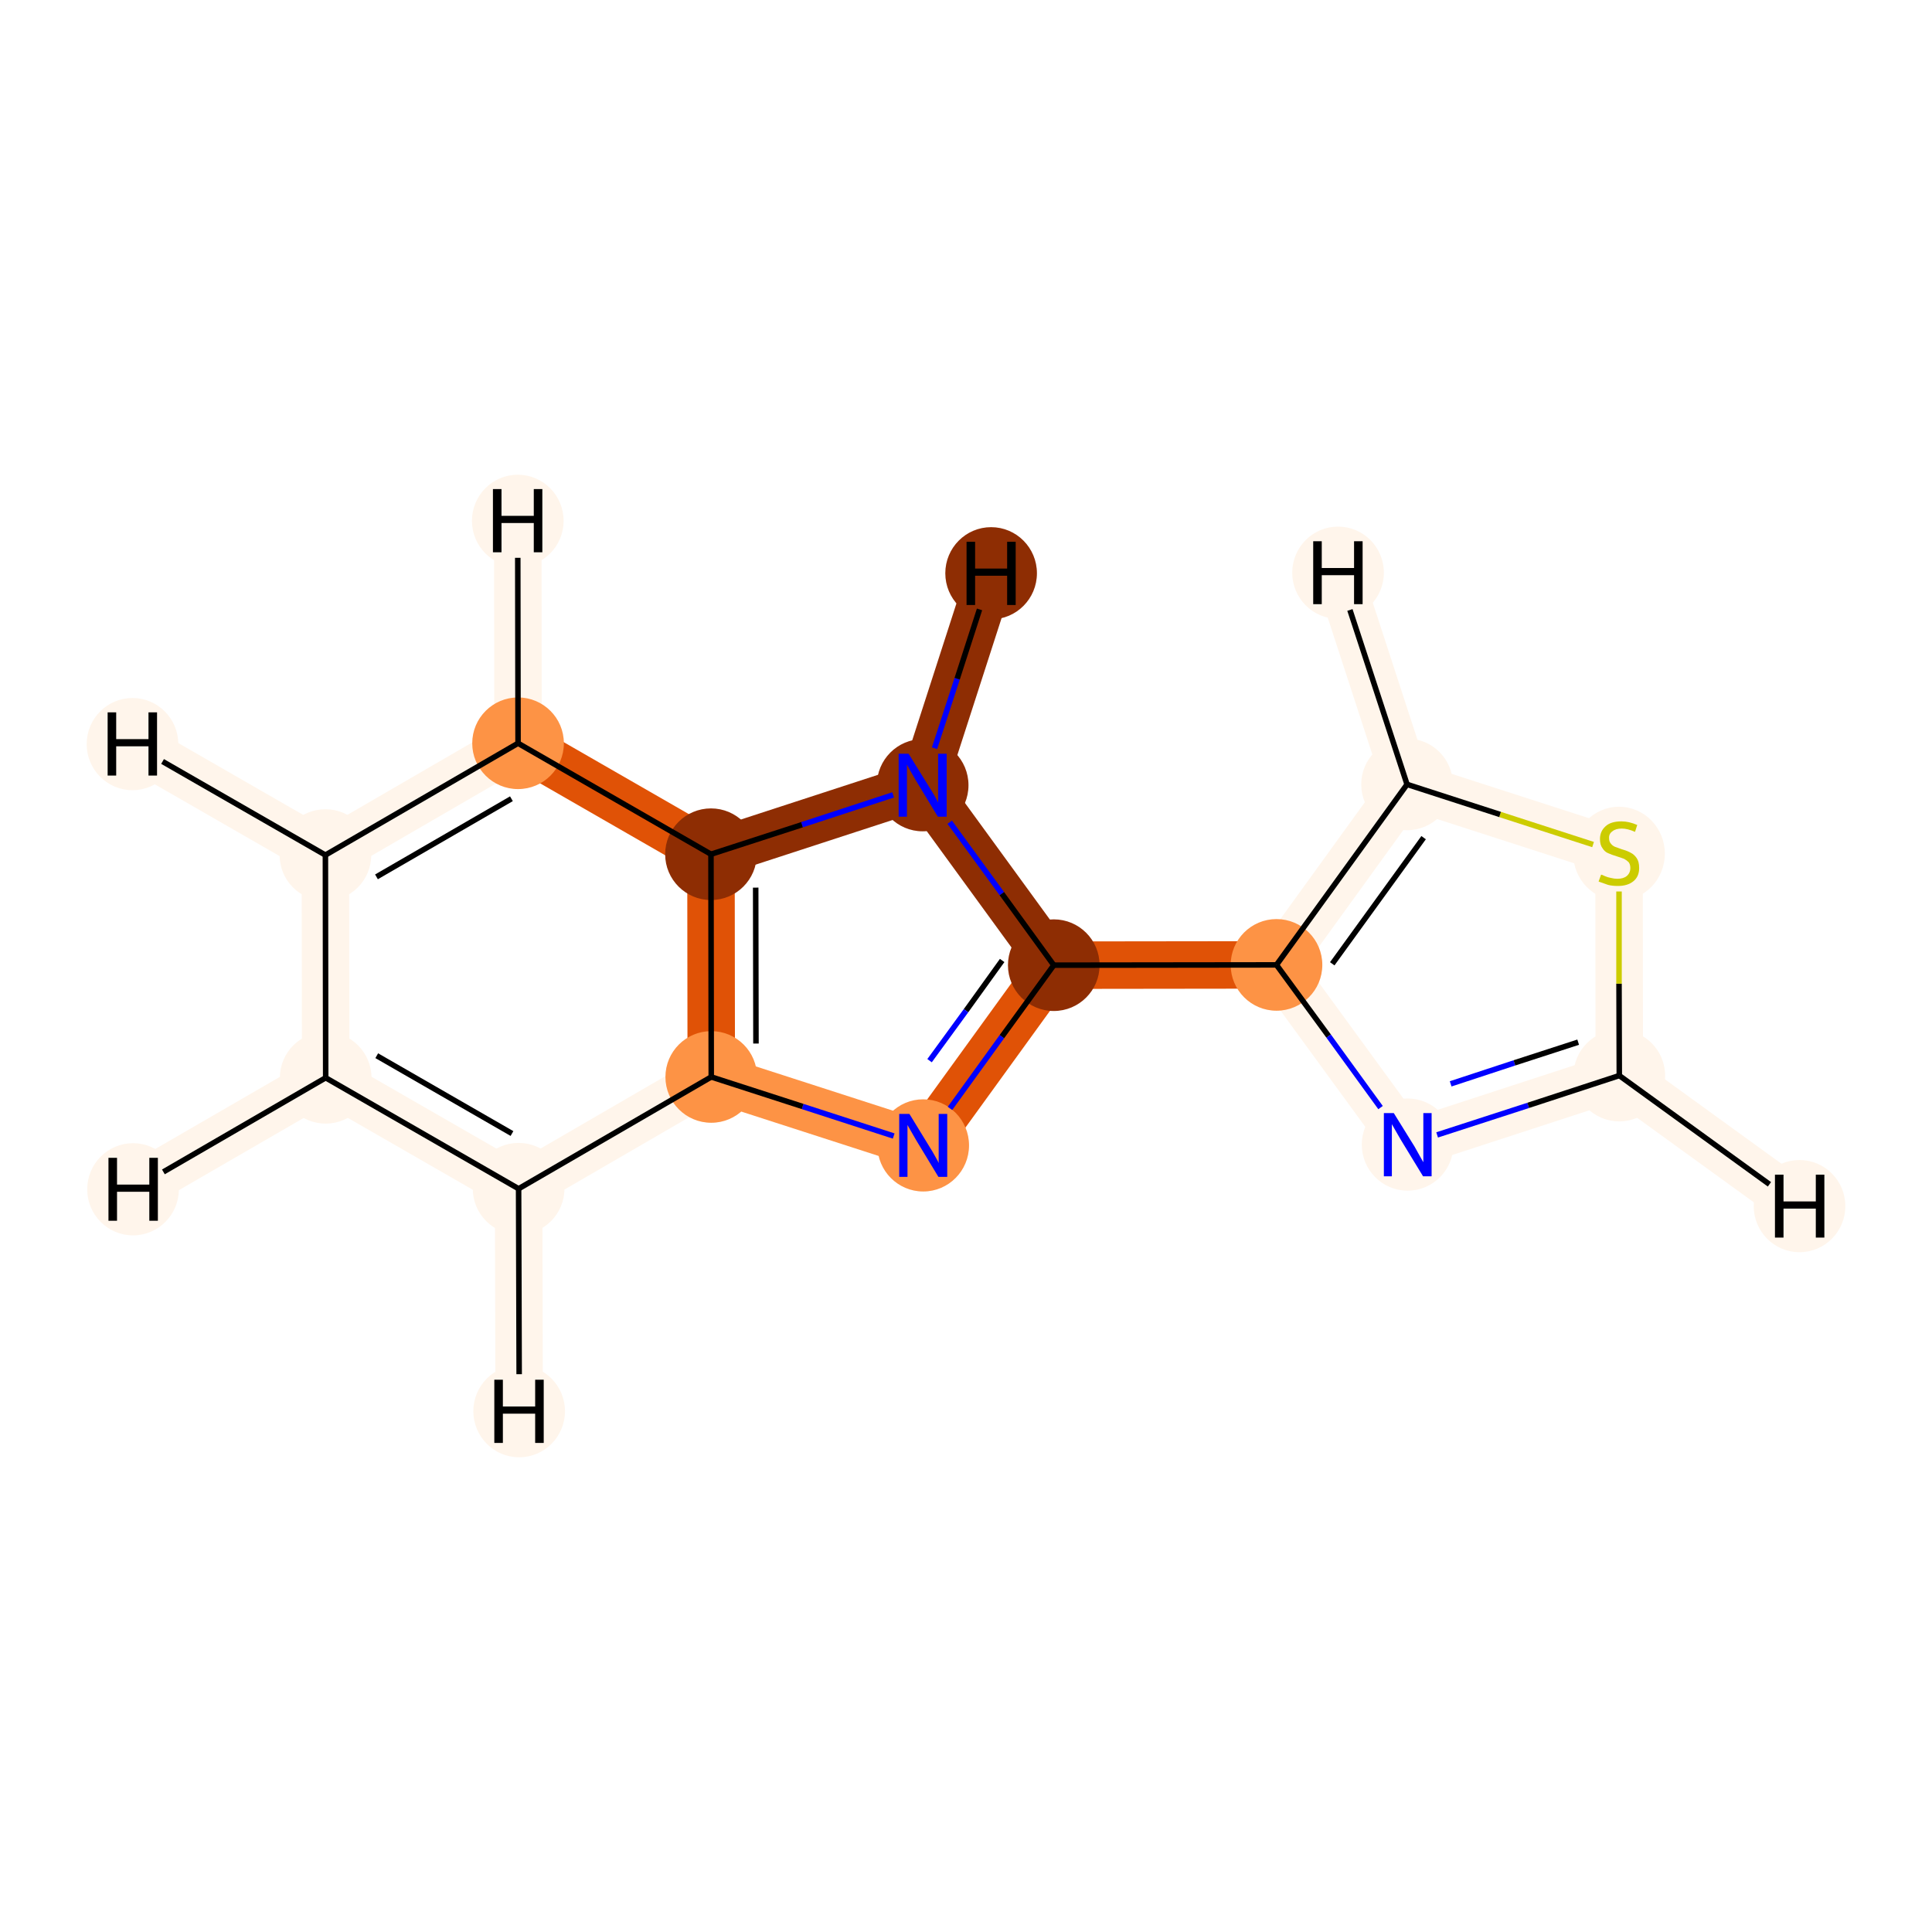 <?xml version='1.0' encoding='iso-8859-1'?>
<svg version='1.1' baseProfile='full'
              xmlns='http://www.w3.org/2000/svg'
                      xmlns:rdkit='http://www.rdkit.org/xml'
                      xmlns:xlink='http://www.w3.org/1999/xlink'
                  xml:space='preserve'
width='700px' height='700px' viewBox='0 0 700 700'>
<!-- END OF HEADER -->
<rect style='opacity:1.0;fill:#FFFFFF;stroke:none' width='700.0' height='700.0' x='0.0' y='0.0'> </rect>
<path d='M 586.7,389.7 L 586.6,309.0' style='fill:none;fill-rule:evenodd;stroke:#FFF5EB;stroke-width:17.2px;stroke-linecap:butt;stroke-linejoin:miter;stroke-opacity:1' />
<path d='M 586.7,389.7 L 510.0,414.7' style='fill:none;fill-rule:evenodd;stroke:#FFF5EB;stroke-width:17.2px;stroke-linecap:butt;stroke-linejoin:miter;stroke-opacity:1' />
<path d='M 586.7,389.7 L 652.0,437.0' style='fill:none;fill-rule:evenodd;stroke:#FFF5EB;stroke-width:17.2px;stroke-linecap:butt;stroke-linejoin:miter;stroke-opacity:1' />
<path d='M 586.6,309.0 L 509.8,284.2' style='fill:none;fill-rule:evenodd;stroke:#FFF5EB;stroke-width:17.2px;stroke-linecap:butt;stroke-linejoin:miter;stroke-opacity:1' />
<path d='M 509.8,284.2 L 462.5,349.6' style='fill:none;fill-rule:evenodd;stroke:#FFF5EB;stroke-width:17.2px;stroke-linecap:butt;stroke-linejoin:miter;stroke-opacity:1' />
<path d='M 509.8,284.2 L 484.8,207.5' style='fill:none;fill-rule:evenodd;stroke:#FFF5EB;stroke-width:17.2px;stroke-linecap:butt;stroke-linejoin:miter;stroke-opacity:1' />
<path d='M 462.5,349.6 L 510.0,414.7' style='fill:none;fill-rule:evenodd;stroke:#FFF5EB;stroke-width:17.2px;stroke-linecap:butt;stroke-linejoin:miter;stroke-opacity:1' />
<path d='M 462.5,349.6 L 381.8,349.7' style='fill:none;fill-rule:evenodd;stroke:#E05206;stroke-width:17.2px;stroke-linecap:butt;stroke-linejoin:miter;stroke-opacity:1' />
<path d='M 381.8,349.7 L 334.5,415.0' style='fill:none;fill-rule:evenodd;stroke:#E05206;stroke-width:17.2px;stroke-linecap:butt;stroke-linejoin:miter;stroke-opacity:1' />
<path d='M 381.8,349.7 L 334.3,284.5' style='fill:none;fill-rule:evenodd;stroke:#8E2D03;stroke-width:17.2px;stroke-linecap:butt;stroke-linejoin:miter;stroke-opacity:1' />
<path d='M 334.5,415.0 L 257.7,390.2' style='fill:none;fill-rule:evenodd;stroke:#FD9345;stroke-width:17.2px;stroke-linecap:butt;stroke-linejoin:miter;stroke-opacity:1' />
<path d='M 257.7,390.2 L 257.6,309.5' style='fill:none;fill-rule:evenodd;stroke:#E05206;stroke-width:17.2px;stroke-linecap:butt;stroke-linejoin:miter;stroke-opacity:1' />
<path d='M 257.7,390.2 L 187.9,430.7' style='fill:none;fill-rule:evenodd;stroke:#FFF5EB;stroke-width:17.2px;stroke-linecap:butt;stroke-linejoin:miter;stroke-opacity:1' />
<path d='M 257.6,309.5 L 334.3,284.5' style='fill:none;fill-rule:evenodd;stroke:#8E2D03;stroke-width:17.2px;stroke-linecap:butt;stroke-linejoin:miter;stroke-opacity:1' />
<path d='M 257.6,309.5 L 187.7,269.3' style='fill:none;fill-rule:evenodd;stroke:#E05206;stroke-width:17.2px;stroke-linecap:butt;stroke-linejoin:miter;stroke-opacity:1' />
<path d='M 334.3,284.5 L 359.1,207.7' style='fill:none;fill-rule:evenodd;stroke:#8E2D03;stroke-width:17.2px;stroke-linecap:butt;stroke-linejoin:miter;stroke-opacity:1' />
<path d='M 187.7,269.3 L 117.9,309.8' style='fill:none;fill-rule:evenodd;stroke:#FFF5EB;stroke-width:17.2px;stroke-linecap:butt;stroke-linejoin:miter;stroke-opacity:1' />
<path d='M 187.7,269.3 L 187.6,188.7' style='fill:none;fill-rule:evenodd;stroke:#FFF5EB;stroke-width:17.2px;stroke-linecap:butt;stroke-linejoin:miter;stroke-opacity:1' />
<path d='M 117.9,309.8 L 118.0,390.5' style='fill:none;fill-rule:evenodd;stroke:#FFF5EB;stroke-width:17.2px;stroke-linecap:butt;stroke-linejoin:miter;stroke-opacity:1' />
<path d='M 117.9,309.8 L 48.0,269.6' style='fill:none;fill-rule:evenodd;stroke:#FFF5EB;stroke-width:17.2px;stroke-linecap:butt;stroke-linejoin:miter;stroke-opacity:1' />
<path d='M 118.0,390.5 L 187.9,430.7' style='fill:none;fill-rule:evenodd;stroke:#FFF5EB;stroke-width:17.2px;stroke-linecap:butt;stroke-linejoin:miter;stroke-opacity:1' />
<path d='M 118.0,390.5 L 48.2,430.9' style='fill:none;fill-rule:evenodd;stroke:#FFF5EB;stroke-width:17.2px;stroke-linecap:butt;stroke-linejoin:miter;stroke-opacity:1' />
<path d='M 187.9,430.7 L 188.1,511.3' style='fill:none;fill-rule:evenodd;stroke:#FFF5EB;stroke-width:17.2px;stroke-linecap:butt;stroke-linejoin:miter;stroke-opacity:1' />
<ellipse cx='586.7' cy='389.7' rx='16.1' ry='16.1'  style='fill:#FFF5EB;fill-rule:evenodd;stroke:#FFF5EB;stroke-width:1.0px;stroke-linecap:butt;stroke-linejoin:miter;stroke-opacity:1' />
<ellipse cx='586.6' cy='309.3' rx='16.1' ry='16.5'  style='fill:#FFF5EB;fill-rule:evenodd;stroke:#FFF5EB;stroke-width:1.0px;stroke-linecap:butt;stroke-linejoin:miter;stroke-opacity:1' />
<ellipse cx='509.8' cy='284.2' rx='16.1' ry='16.1'  style='fill:#FFF5EB;fill-rule:evenodd;stroke:#FFF5EB;stroke-width:1.0px;stroke-linecap:butt;stroke-linejoin:miter;stroke-opacity:1' />
<ellipse cx='462.5' cy='349.6' rx='16.1' ry='16.1'  style='fill:#FD9345;fill-rule:evenodd;stroke:#FD9345;stroke-width:1.0px;stroke-linecap:butt;stroke-linejoin:miter;stroke-opacity:1' />
<ellipse cx='510.0' cy='414.7' rx='16.1' ry='16.2'  style='fill:#FFF5EB;fill-rule:evenodd;stroke:#FFF5EB;stroke-width:1.0px;stroke-linecap:butt;stroke-linejoin:miter;stroke-opacity:1' />
<ellipse cx='381.8' cy='349.7' rx='16.1' ry='16.1'  style='fill:#8E2D03;fill-rule:evenodd;stroke:#8E2D03;stroke-width:1.0px;stroke-linecap:butt;stroke-linejoin:miter;stroke-opacity:1' />
<ellipse cx='334.5' cy='415.0' rx='16.1' ry='16.2'  style='fill:#FD9345;fill-rule:evenodd;stroke:#FD9345;stroke-width:1.0px;stroke-linecap:butt;stroke-linejoin:miter;stroke-opacity:1' />
<ellipse cx='257.7' cy='390.2' rx='16.1' ry='16.1'  style='fill:#FD9345;fill-rule:evenodd;stroke:#FD9345;stroke-width:1.0px;stroke-linecap:butt;stroke-linejoin:miter;stroke-opacity:1' />
<ellipse cx='257.6' cy='309.5' rx='16.1' ry='16.1'  style='fill:#8E2D03;fill-rule:evenodd;stroke:#8E2D03;stroke-width:1.0px;stroke-linecap:butt;stroke-linejoin:miter;stroke-opacity:1' />
<ellipse cx='334.3' cy='284.5' rx='16.1' ry='16.2'  style='fill:#8E2D03;fill-rule:evenodd;stroke:#8E2D03;stroke-width:1.0px;stroke-linecap:butt;stroke-linejoin:miter;stroke-opacity:1' />
<ellipse cx='187.7' cy='269.3' rx='16.1' ry='16.1'  style='fill:#FD9345;fill-rule:evenodd;stroke:#FD9345;stroke-width:1.0px;stroke-linecap:butt;stroke-linejoin:miter;stroke-opacity:1' />
<ellipse cx='117.9' cy='309.8' rx='16.1' ry='16.1'  style='fill:#FFF5EB;fill-rule:evenodd;stroke:#FFF5EB;stroke-width:1.0px;stroke-linecap:butt;stroke-linejoin:miter;stroke-opacity:1' />
<ellipse cx='118.0' cy='390.5' rx='16.1' ry='16.1'  style='fill:#FFF5EB;fill-rule:evenodd;stroke:#FFF5EB;stroke-width:1.0px;stroke-linecap:butt;stroke-linejoin:miter;stroke-opacity:1' />
<ellipse cx='187.9' cy='430.7' rx='16.1' ry='16.1'  style='fill:#FFF5EB;fill-rule:evenodd;stroke:#FFF5EB;stroke-width:1.0px;stroke-linecap:butt;stroke-linejoin:miter;stroke-opacity:1' />
<ellipse cx='652.0' cy='437.0' rx='16.1' ry='16.2'  style='fill:#FFF5EB;fill-rule:evenodd;stroke:#FFF5EB;stroke-width:1.0px;stroke-linecap:butt;stroke-linejoin:miter;stroke-opacity:1' />
<ellipse cx='484.8' cy='207.5' rx='16.1' ry='16.2'  style='fill:#FFF5EB;fill-rule:evenodd;stroke:#FFF5EB;stroke-width:1.0px;stroke-linecap:butt;stroke-linejoin:miter;stroke-opacity:1' />
<ellipse cx='359.1' cy='207.7' rx='16.1' ry='16.2'  style='fill:#8E2D03;fill-rule:evenodd;stroke:#8E2D03;stroke-width:1.0px;stroke-linecap:butt;stroke-linejoin:miter;stroke-opacity:1' />
<ellipse cx='187.6' cy='188.7' rx='16.1' ry='16.2'  style='fill:#FFF5EB;fill-rule:evenodd;stroke:#FFF5EB;stroke-width:1.0px;stroke-linecap:butt;stroke-linejoin:miter;stroke-opacity:1' />
<ellipse cx='48.0' cy='269.6' rx='16.1' ry='16.2'  style='fill:#FFF5EB;fill-rule:evenodd;stroke:#FFF5EB;stroke-width:1.0px;stroke-linecap:butt;stroke-linejoin:miter;stroke-opacity:1' />
<ellipse cx='48.2' cy='430.9' rx='16.1' ry='16.2'  style='fill:#FFF5EB;fill-rule:evenodd;stroke:#FFF5EB;stroke-width:1.0px;stroke-linecap:butt;stroke-linejoin:miter;stroke-opacity:1' />
<ellipse cx='188.1' cy='511.3' rx='16.1' ry='16.2'  style='fill:#FFF5EB;fill-rule:evenodd;stroke:#FFF5EB;stroke-width:1.0px;stroke-linecap:butt;stroke-linejoin:miter;stroke-opacity:1' />
<path class='bond-0 atom-0 atom-1' d='M 586.7,389.7 L 586.6,356.4' style='fill:none;fill-rule:evenodd;stroke:#000000;stroke-width:2.0px;stroke-linecap:butt;stroke-linejoin:miter;stroke-opacity:1' />
<path class='bond-0 atom-0 atom-1' d='M 586.6,356.4 L 586.6,323.0' style='fill:none;fill-rule:evenodd;stroke:#CCCC00;stroke-width:2.0px;stroke-linecap:butt;stroke-linejoin:miter;stroke-opacity:1' />
<path class='bond-13 atom-4 atom-0' d='M 520.7,411.2 L 553.7,400.5' style='fill:none;fill-rule:evenodd;stroke:#0000FF;stroke-width:2.0px;stroke-linecap:butt;stroke-linejoin:miter;stroke-opacity:1' />
<path class='bond-13 atom-4 atom-0' d='M 553.7,400.5 L 586.7,389.7' style='fill:none;fill-rule:evenodd;stroke:#000000;stroke-width:2.0px;stroke-linecap:butt;stroke-linejoin:miter;stroke-opacity:1' />
<path class='bond-13 atom-4 atom-0' d='M 525.6,392.7 L 548.7,385.1' style='fill:none;fill-rule:evenodd;stroke:#0000FF;stroke-width:2.0px;stroke-linecap:butt;stroke-linejoin:miter;stroke-opacity:1' />
<path class='bond-13 atom-4 atom-0' d='M 548.7,385.1 L 571.8,377.6' style='fill:none;fill-rule:evenodd;stroke:#000000;stroke-width:2.0px;stroke-linecap:butt;stroke-linejoin:miter;stroke-opacity:1' />
<path class='bond-16 atom-0 atom-14' d='M 586.7,389.7 L 641.1,429.1' style='fill:none;fill-rule:evenodd;stroke:#000000;stroke-width:2.0px;stroke-linecap:butt;stroke-linejoin:miter;stroke-opacity:1' />
<path class='bond-1 atom-1 atom-2' d='M 577.2,306.0 L 543.5,295.1' style='fill:none;fill-rule:evenodd;stroke:#CCCC00;stroke-width:2.0px;stroke-linecap:butt;stroke-linejoin:miter;stroke-opacity:1' />
<path class='bond-1 atom-1 atom-2' d='M 543.5,295.1 L 509.8,284.2' style='fill:none;fill-rule:evenodd;stroke:#000000;stroke-width:2.0px;stroke-linecap:butt;stroke-linejoin:miter;stroke-opacity:1' />
<path class='bond-2 atom-2 atom-3' d='M 509.8,284.2 L 462.5,349.6' style='fill:none;fill-rule:evenodd;stroke:#000000;stroke-width:2.0px;stroke-linecap:butt;stroke-linejoin:miter;stroke-opacity:1' />
<path class='bond-2 atom-2 atom-3' d='M 515.8,303.5 L 482.7,349.2' style='fill:none;fill-rule:evenodd;stroke:#000000;stroke-width:2.0px;stroke-linecap:butt;stroke-linejoin:miter;stroke-opacity:1' />
<path class='bond-17 atom-2 atom-15' d='M 509.8,284.2 L 489.1,221.0' style='fill:none;fill-rule:evenodd;stroke:#000000;stroke-width:2.0px;stroke-linecap:butt;stroke-linejoin:miter;stroke-opacity:1' />
<path class='bond-3 atom-3 atom-4' d='M 462.5,349.6 L 481.4,375.4' style='fill:none;fill-rule:evenodd;stroke:#000000;stroke-width:2.0px;stroke-linecap:butt;stroke-linejoin:miter;stroke-opacity:1' />
<path class='bond-3 atom-3 atom-4' d='M 481.4,375.4 L 500.2,401.3' style='fill:none;fill-rule:evenodd;stroke:#0000FF;stroke-width:2.0px;stroke-linecap:butt;stroke-linejoin:miter;stroke-opacity:1' />
<path class='bond-4 atom-3 atom-5' d='M 462.5,349.6 L 381.8,349.7' style='fill:none;fill-rule:evenodd;stroke:#000000;stroke-width:2.0px;stroke-linecap:butt;stroke-linejoin:miter;stroke-opacity:1' />
<path class='bond-5 atom-5 atom-6' d='M 381.8,349.7 L 363.0,375.6' style='fill:none;fill-rule:evenodd;stroke:#000000;stroke-width:2.0px;stroke-linecap:butt;stroke-linejoin:miter;stroke-opacity:1' />
<path class='bond-5 atom-5 atom-6' d='M 363.0,375.6 L 344.2,401.6' style='fill:none;fill-rule:evenodd;stroke:#0000FF;stroke-width:2.0px;stroke-linecap:butt;stroke-linejoin:miter;stroke-opacity:1' />
<path class='bond-5 atom-5 atom-6' d='M 363.1,348.0 L 350.0,366.2' style='fill:none;fill-rule:evenodd;stroke:#000000;stroke-width:2.0px;stroke-linecap:butt;stroke-linejoin:miter;stroke-opacity:1' />
<path class='bond-5 atom-5 atom-6' d='M 350.0,366.2 L 336.8,384.3' style='fill:none;fill-rule:evenodd;stroke:#0000FF;stroke-width:2.0px;stroke-linecap:butt;stroke-linejoin:miter;stroke-opacity:1' />
<path class='bond-14 atom-9 atom-5' d='M 344.1,297.9 L 363.0,323.8' style='fill:none;fill-rule:evenodd;stroke:#0000FF;stroke-width:2.0px;stroke-linecap:butt;stroke-linejoin:miter;stroke-opacity:1' />
<path class='bond-14 atom-9 atom-5' d='M 363.0,323.8 L 381.8,349.7' style='fill:none;fill-rule:evenodd;stroke:#000000;stroke-width:2.0px;stroke-linecap:butt;stroke-linejoin:miter;stroke-opacity:1' />
<path class='bond-6 atom-6 atom-7' d='M 323.8,411.6 L 290.8,400.9' style='fill:none;fill-rule:evenodd;stroke:#0000FF;stroke-width:2.0px;stroke-linecap:butt;stroke-linejoin:miter;stroke-opacity:1' />
<path class='bond-6 atom-6 atom-7' d='M 290.8,400.9 L 257.7,390.2' style='fill:none;fill-rule:evenodd;stroke:#000000;stroke-width:2.0px;stroke-linecap:butt;stroke-linejoin:miter;stroke-opacity:1' />
<path class='bond-7 atom-7 atom-8' d='M 257.7,390.2 L 257.6,309.5' style='fill:none;fill-rule:evenodd;stroke:#000000;stroke-width:2.0px;stroke-linecap:butt;stroke-linejoin:miter;stroke-opacity:1' />
<path class='bond-7 atom-7 atom-8' d='M 273.9,378.1 L 273.8,321.6' style='fill:none;fill-rule:evenodd;stroke:#000000;stroke-width:2.0px;stroke-linecap:butt;stroke-linejoin:miter;stroke-opacity:1' />
<path class='bond-15 atom-13 atom-7' d='M 187.9,430.7 L 257.7,390.2' style='fill:none;fill-rule:evenodd;stroke:#000000;stroke-width:2.0px;stroke-linecap:butt;stroke-linejoin:miter;stroke-opacity:1' />
<path class='bond-8 atom-8 atom-9' d='M 257.6,309.5 L 290.6,298.8' style='fill:none;fill-rule:evenodd;stroke:#000000;stroke-width:2.0px;stroke-linecap:butt;stroke-linejoin:miter;stroke-opacity:1' />
<path class='bond-8 atom-8 atom-9' d='M 290.6,298.8 L 323.6,288.0' style='fill:none;fill-rule:evenodd;stroke:#0000FF;stroke-width:2.0px;stroke-linecap:butt;stroke-linejoin:miter;stroke-opacity:1' />
<path class='bond-9 atom-8 atom-10' d='M 257.6,309.5 L 187.7,269.3' style='fill:none;fill-rule:evenodd;stroke:#000000;stroke-width:2.0px;stroke-linecap:butt;stroke-linejoin:miter;stroke-opacity:1' />
<path class='bond-18 atom-9 atom-16' d='M 338.6,271.1 L 346.8,245.9' style='fill:none;fill-rule:evenodd;stroke:#0000FF;stroke-width:2.0px;stroke-linecap:butt;stroke-linejoin:miter;stroke-opacity:1' />
<path class='bond-18 atom-9 atom-16' d='M 346.8,245.9 L 354.9,220.8' style='fill:none;fill-rule:evenodd;stroke:#000000;stroke-width:2.0px;stroke-linecap:butt;stroke-linejoin:miter;stroke-opacity:1' />
<path class='bond-10 atom-10 atom-11' d='M 187.7,269.3 L 117.9,309.8' style='fill:none;fill-rule:evenodd;stroke:#000000;stroke-width:2.0px;stroke-linecap:butt;stroke-linejoin:miter;stroke-opacity:1' />
<path class='bond-10 atom-10 atom-11' d='M 185.3,289.4 L 136.4,317.7' style='fill:none;fill-rule:evenodd;stroke:#000000;stroke-width:2.0px;stroke-linecap:butt;stroke-linejoin:miter;stroke-opacity:1' />
<path class='bond-19 atom-10 atom-17' d='M 187.7,269.3 L 187.6,202.1' style='fill:none;fill-rule:evenodd;stroke:#000000;stroke-width:2.0px;stroke-linecap:butt;stroke-linejoin:miter;stroke-opacity:1' />
<path class='bond-11 atom-11 atom-12' d='M 117.9,309.8 L 118.0,390.5' style='fill:none;fill-rule:evenodd;stroke:#000000;stroke-width:2.0px;stroke-linecap:butt;stroke-linejoin:miter;stroke-opacity:1' />
<path class='bond-20 atom-11 atom-18' d='M 117.9,309.8 L 58.9,275.9' style='fill:none;fill-rule:evenodd;stroke:#000000;stroke-width:2.0px;stroke-linecap:butt;stroke-linejoin:miter;stroke-opacity:1' />
<path class='bond-12 atom-12 atom-13' d='M 118.0,390.5 L 187.9,430.7' style='fill:none;fill-rule:evenodd;stroke:#000000;stroke-width:2.0px;stroke-linecap:butt;stroke-linejoin:miter;stroke-opacity:1' />
<path class='bond-12 atom-12 atom-13' d='M 136.5,382.5 L 185.5,410.7' style='fill:none;fill-rule:evenodd;stroke:#000000;stroke-width:2.0px;stroke-linecap:butt;stroke-linejoin:miter;stroke-opacity:1' />
<path class='bond-21 atom-12 atom-19' d='M 118.0,390.5 L 59.2,424.6' style='fill:none;fill-rule:evenodd;stroke:#000000;stroke-width:2.0px;stroke-linecap:butt;stroke-linejoin:miter;stroke-opacity:1' />
<path class='bond-22 atom-13 atom-20' d='M 187.9,430.7 L 188.1,497.9' style='fill:none;fill-rule:evenodd;stroke:#000000;stroke-width:2.0px;stroke-linecap:butt;stroke-linejoin:miter;stroke-opacity:1' />
<path  class='atom-1' d='M 580.1 316.9
Q 580.4 316.9, 581.4 317.4
Q 582.5 317.9, 583.7 318.1
Q 584.9 318.4, 586.0 318.4
Q 588.2 318.4, 589.4 317.4
Q 590.7 316.3, 590.7 314.5
Q 590.7 313.2, 590.1 312.4
Q 589.4 311.7, 588.5 311.2
Q 587.5 310.8, 585.9 310.3
Q 583.9 309.7, 582.6 309.1
Q 581.4 308.6, 580.6 307.3
Q 579.7 306.1, 579.7 304.0
Q 579.7 301.2, 581.7 299.4
Q 583.6 297.6, 587.5 297.6
Q 590.2 297.6, 593.2 298.9
L 592.4 301.4
Q 589.7 300.2, 587.6 300.2
Q 585.4 300.2, 584.2 301.2
Q 582.9 302.1, 583.0 303.7
Q 583.0 304.9, 583.6 305.6
Q 584.2 306.4, 585.1 306.8
Q 586.1 307.2, 587.6 307.7
Q 589.7 308.3, 590.9 309.0
Q 592.1 309.6, 593.0 310.9
Q 593.9 312.2, 593.9 314.5
Q 593.9 317.6, 591.8 319.3
Q 589.7 321.0, 586.2 321.0
Q 584.1 321.0, 582.6 320.6
Q 581.1 320.1, 579.2 319.4
L 580.1 316.9
' fill='#CCCC00'/>
<path  class='atom-4' d='M 505.0 403.3
L 512.5 415.4
Q 513.2 416.6, 514.4 418.8
Q 515.6 420.9, 515.7 421.1
L 515.7 403.3
L 518.7 403.3
L 518.7 426.2
L 515.6 426.2
L 507.5 412.9
Q 506.6 411.4, 505.6 409.6
Q 504.6 407.8, 504.3 407.3
L 504.3 426.2
L 501.4 426.2
L 501.4 403.3
L 505.0 403.3
' fill='#0000FF'/>
<path  class='atom-6' d='M 329.5 403.6
L 336.9 415.7
Q 337.7 416.9, 338.9 419.1
Q 340.1 421.2, 340.1 421.4
L 340.1 403.6
L 343.2 403.6
L 343.2 426.4
L 340.0 426.4
L 332.0 413.2
Q 331.1 411.7, 330.1 409.9
Q 329.1 408.1, 328.8 407.6
L 328.8 426.4
L 325.8 426.4
L 325.8 403.6
L 329.5 403.6
' fill='#0000FF'/>
<path  class='atom-9' d='M 329.2 273.1
L 336.7 285.2
Q 337.5 286.4, 338.7 288.5
Q 339.9 290.7, 339.9 290.8
L 339.9 273.1
L 343.0 273.1
L 343.0 295.9
L 339.8 295.9
L 331.8 282.7
Q 330.9 281.1, 329.9 279.4
Q 328.9 277.6, 328.6 277.0
L 328.6 295.9
L 325.6 295.9
L 325.6 273.1
L 329.2 273.1
' fill='#0000FF'/>
<path  class='atom-14' d='M 643.1 425.6
L 646.2 425.6
L 646.2 435.3
L 657.9 435.3
L 657.9 425.6
L 661.0 425.6
L 661.0 448.4
L 657.9 448.4
L 657.9 437.9
L 646.2 437.9
L 646.2 448.4
L 643.1 448.4
L 643.1 425.6
' fill='#000000'/>
<path  class='atom-15' d='M 475.8 196.1
L 478.9 196.1
L 478.9 205.8
L 490.6 205.8
L 490.6 196.1
L 493.7 196.1
L 493.7 218.9
L 490.6 218.9
L 490.6 208.4
L 478.9 208.4
L 478.9 218.9
L 475.8 218.9
L 475.8 196.1
' fill='#000000'/>
<path  class='atom-16' d='M 350.2 196.3
L 353.3 196.3
L 353.3 206.0
L 364.9 206.0
L 364.9 196.3
L 368.0 196.3
L 368.0 219.2
L 364.9 219.2
L 364.9 208.6
L 353.3 208.6
L 353.3 219.2
L 350.2 219.2
L 350.2 196.3
' fill='#000000'/>
<path  class='atom-17' d='M 178.6 177.2
L 181.7 177.2
L 181.7 186.9
L 193.4 186.9
L 193.4 177.2
L 196.5 177.2
L 196.5 200.1
L 193.4 200.1
L 193.4 189.5
L 181.7 189.5
L 181.7 200.1
L 178.6 200.1
L 178.6 177.2
' fill='#000000'/>
<path  class='atom-18' d='M 39.0 258.1
L 42.1 258.1
L 42.1 267.8
L 53.8 267.8
L 53.8 258.1
L 56.9 258.1
L 56.9 281.0
L 53.8 281.0
L 53.8 270.4
L 42.1 270.4
L 42.1 281.0
L 39.0 281.0
L 39.0 258.1
' fill='#000000'/>
<path  class='atom-19' d='M 39.3 419.5
L 42.4 419.5
L 42.4 429.2
L 54.1 429.2
L 54.1 419.5
L 57.2 419.5
L 57.2 442.3
L 54.1 442.3
L 54.1 431.8
L 42.4 431.8
L 42.4 442.3
L 39.3 442.3
L 39.3 419.5
' fill='#000000'/>
<path  class='atom-20' d='M 179.1 499.9
L 182.2 499.9
L 182.2 509.6
L 193.9 509.6
L 193.9 499.9
L 197.0 499.9
L 197.0 522.8
L 193.9 522.8
L 193.9 512.2
L 182.2 512.2
L 182.2 522.8
L 179.1 522.8
L 179.1 499.9
' fill='#000000'/>
</svg>
